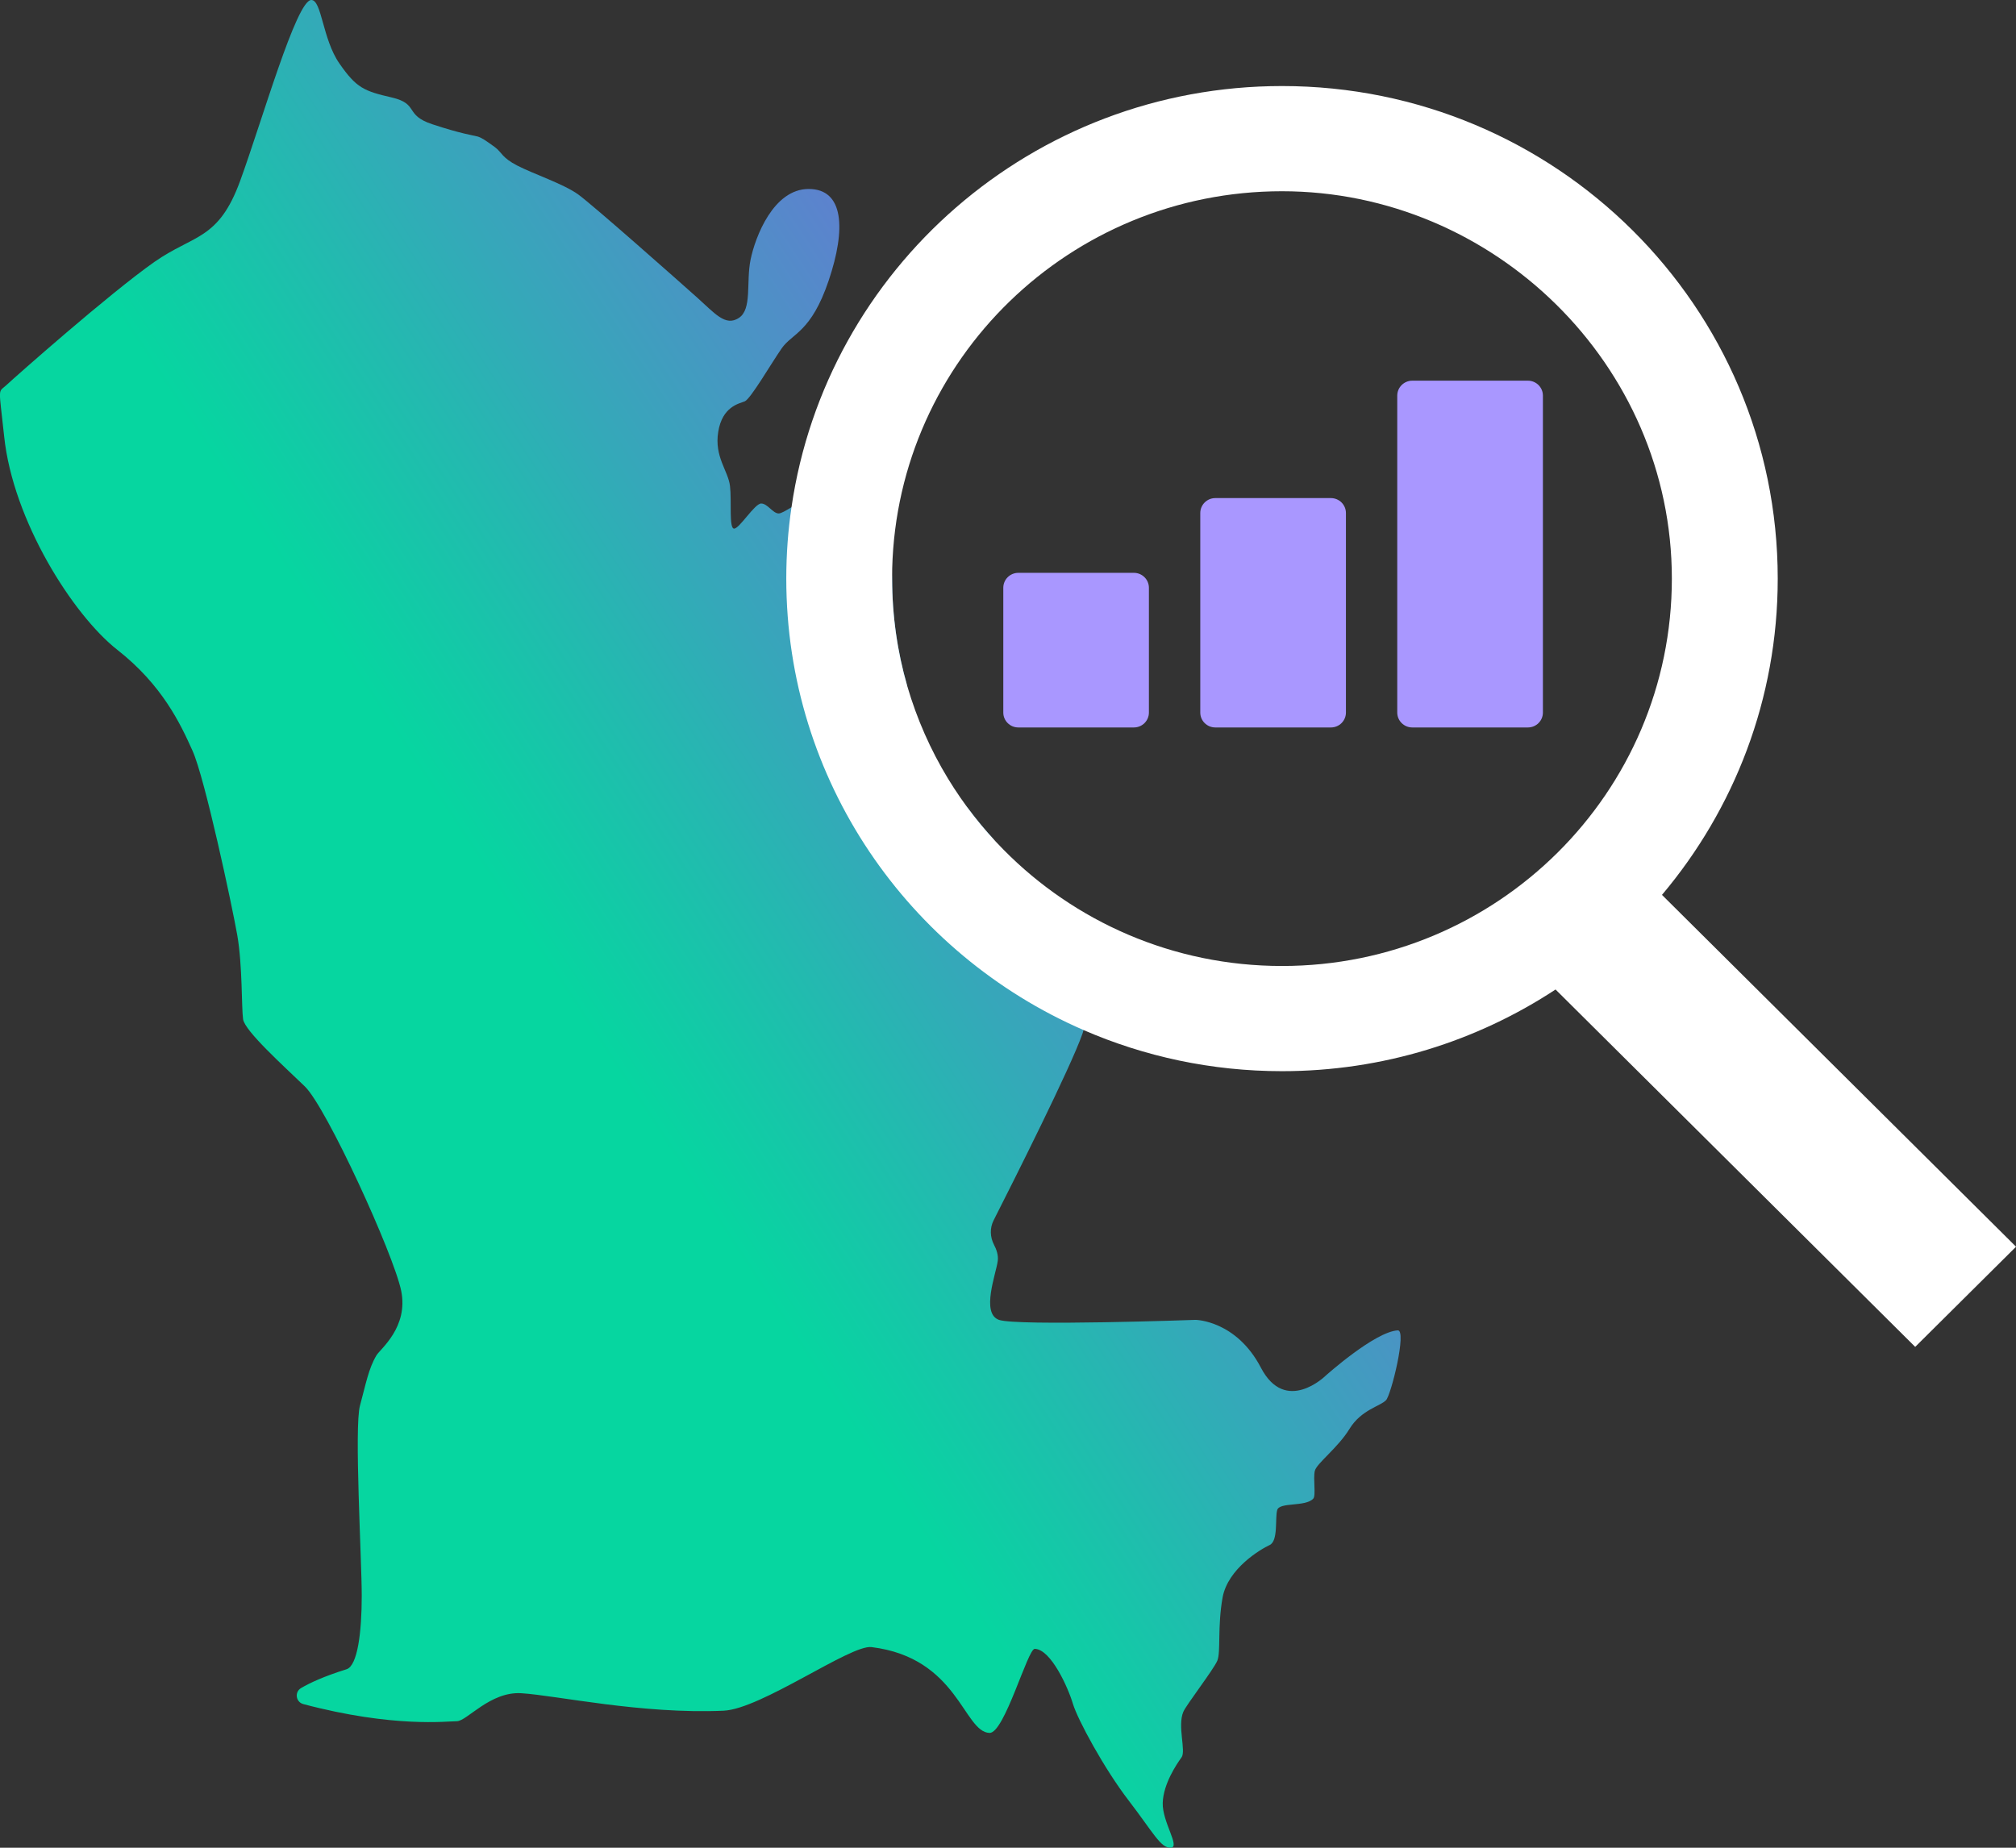 <svg width="48" height="44" viewBox="0 0 48 44" fill="none" xmlns="http://www.w3.org/2000/svg">
<rect x="0" y="0" width="48" height="44" fill="#333333" stroke="none"/>
<g clip-path="url(#clip0_3_63)">
<path d="M32.997 33.345C32.87 33.484 32.41 33.569 32.131 34.026C31.85 34.484 31.347 34.847 31.305 35.027C31.262 35.208 31.336 35.613 31.269 35.686C31.082 35.89 30.466 35.763 30.41 35.958C30.354 36.153 30.439 36.695 30.229 36.792C30.02 36.889 29.237 37.347 29.109 38.042C28.985 38.737 29.069 39.335 28.985 39.543C28.9 39.751 28.244 40.598 28.174 40.764C28.03 41.105 28.243 41.695 28.132 41.848C28.021 42.001 27.698 42.474 27.684 42.932C27.671 43.39 28.11 43.986 27.876 43.999C27.636 44.014 27.46 43.64 26.874 42.877C26.287 42.113 25.657 40.945 25.545 40.571C25.434 40.195 25.024 39.273 24.637 39.264C24.467 39.262 23.915 41.28 23.559 41.266C22.938 41.242 22.816 39.476 20.749 39.222C20.246 39.162 18.126 40.698 17.226 40.737C15.278 40.823 13.238 40.372 12.416 40.321C11.673 40.272 11.116 40.987 10.878 40.987C10.652 40.987 9.368 41.149 7.224 40.58C7.043 40.533 7.008 40.295 7.166 40.199C7.375 40.076 7.712 39.918 8.251 39.75C8.515 39.666 8.613 38.861 8.613 38C8.613 37.139 8.431 33.983 8.571 33.471C8.711 32.957 8.774 32.592 8.963 32.275C9.052 32.125 9.731 31.607 9.551 30.733C9.368 29.857 7.774 26.37 7.257 25.87C6.738 25.37 5.83 24.551 5.788 24.272C5.748 23.993 5.775 22.994 5.65 22.272C5.522 21.549 4.879 18.535 4.585 17.88C4.293 17.227 3.859 16.311 2.797 15.477C1.733 14.643 0.308 12.392 0.099 10.392C-0.031 9.169 -0.055 9.363 0.154 9.169C0.363 8.974 2.597 6.996 3.676 6.237C4.617 5.58 5.201 5.724 5.718 4.307C6.236 2.89 7.057 0 7.412 0C7.663 0 7.676 0.931 8.082 1.513C8.487 2.097 8.67 2.169 9.327 2.321C9.983 2.474 9.621 2.737 10.291 2.958C10.964 3.182 11.271 3.224 11.369 3.25C11.467 3.279 11.55 3.335 11.781 3.502C11.957 3.633 11.941 3.75 12.32 3.945C12.697 4.14 13.411 4.377 13.761 4.626C14.11 4.876 16.179 6.711 16.598 7.085C17.019 7.461 17.27 7.78 17.59 7.572C17.913 7.364 17.76 6.725 17.871 6.182C17.982 5.64 18.416 4.5 19.254 4.5C20.091 4.5 20.148 5.445 19.73 6.682C19.312 7.919 18.864 7.932 18.612 8.295C18.361 8.655 17.871 9.503 17.731 9.558C17.59 9.613 17.198 9.684 17.101 10.282C17.003 10.879 17.339 11.211 17.381 11.574C17.424 11.934 17.352 12.588 17.479 12.588C17.606 12.588 17.969 11.99 18.123 11.99C18.276 11.99 18.401 12.227 18.541 12.227C18.599 12.227 18.71 12.159 18.846 12.079C19.035 11.963 19.269 11.824 19.45 11.824C19.63 11.824 20.444 12.653 21.078 13.349C21.184 13.466 21.241 13.618 21.241 13.775C21.241 13.776 21.241 13.777 21.241 13.778C21.241 14.644 21.361 15.483 21.586 16.279C21.598 16.321 21.605 16.365 21.608 16.409C21.63 16.871 21.648 17.299 21.644 17.493C21.636 17.817 21.468 18.212 21.334 18.475C21.232 18.676 21.248 18.915 21.374 19.101C21.499 19.286 21.655 19.48 21.755 19.48C21.828 19.48 21.951 19.371 22.083 19.218C22.344 18.918 22.82 18.941 23.057 19.26C23.232 19.493 23.417 19.718 23.612 19.934C23.758 20.096 23.793 20.322 23.739 20.533C23.717 20.616 23.712 20.705 23.722 20.793C23.754 21.069 23.813 21.421 23.909 21.549C24.079 21.773 24.82 21.815 25.029 21.968C25.238 22.12 25.434 22.202 25.546 22.202C25.658 22.202 25.771 22.397 25.771 22.536C25.771 22.676 25.786 22.795 25.758 22.866C25.732 22.935 25.686 22.982 25.686 23.163C25.686 23.331 25.923 24.013 25.797 24.528C25.791 24.559 25.782 24.59 25.771 24.621C25.488 25.429 24.133 28.123 23.657 29.061C23.564 29.244 23.572 29.459 23.667 29.641C23.727 29.755 23.774 29.893 23.756 30.027C23.716 30.332 23.351 31.277 23.785 31.43C24.22 31.582 28.468 31.43 28.468 31.43C28.468 31.43 29.435 31.443 30.022 32.569C30.608 33.693 31.558 32.764 31.558 32.764C31.558 32.764 32.728 31.713 33.279 31.68C33.502 31.666 33.126 33.209 32.999 33.346L32.997 33.345Z" fill="url(#paint0_linear_3_63)"/>
<path d="M39.571 21.31C41.289 19.272 42.327 16.646 42.327 13.779C42.327 7.3 37.042 2.049 30.524 2.049C24.586 2.049 19.671 6.406 18.845 12.079C18.763 12.633 18.721 13.201 18.721 13.779C18.721 18.584 21.631 22.718 25.797 24.528C27.244 25.158 28.843 25.508 30.524 25.508C32.931 25.508 35.169 24.791 37.037 23.563L45.6 32.073L48.001 29.688L39.571 21.31ZM30.523 23.003C27.927 23.003 25.58 21.943 23.897 20.237C23.389 19.724 22.944 19.153 22.568 18.535C22.156 17.856 21.831 17.122 21.603 16.343C21.367 15.529 21.241 14.668 21.241 13.779C21.241 13.696 21.241 13.615 21.243 13.533C21.374 8.552 25.478 4.554 30.523 4.554C35.569 4.554 39.806 8.683 39.806 13.779C39.806 18.875 35.649 23.003 30.523 23.003Z" fill="white"/>
<path d="M26.997 13.641H24.246C24.048 13.641 23.888 13.8 23.888 13.997V16.968C23.888 17.164 24.048 17.323 24.246 17.323H26.997C27.195 17.323 27.355 17.164 27.355 16.968V13.997C27.355 13.8 27.195 13.641 26.997 13.641Z" fill="#A997FF"/>
<path d="M31.688 11.861H28.936C28.738 11.861 28.578 12.021 28.578 12.217V16.968C28.578 17.164 28.738 17.323 28.936 17.323H31.688C31.886 17.323 32.046 17.164 32.046 16.968V12.217C32.046 12.021 31.886 11.861 31.688 11.861Z" fill="#A997FF"/>
<path d="M36.378 9.065H33.626C33.429 9.065 33.268 9.224 33.268 9.421V16.968C33.268 17.164 33.429 17.323 33.626 17.323H36.378C36.576 17.323 36.736 17.164 36.736 16.968V9.421C36.736 9.224 36.576 9.065 36.378 9.065Z" fill="#A997FF"/>
</g>
<defs>
<linearGradient id="paint0_linear_3_63" x1="33.707" y1="11.535" x2="7.429" y2="28.869" gradientUnits="userSpaceOnUse">
<stop offset="0.04" stop-color="#7968DD"/>
<stop offset="0.19" stop-color="#6679D3"/>
<stop offset="0.49" stop-color="#35A8B9"/>
<stop offset="0.75" stop-color="#06D6A0"/>
</linearGradient>
<clipPath id="clip0_3_63">
<rect width="48" height="44" fill="white"/>
</clipPath>
</defs>
</svg>
